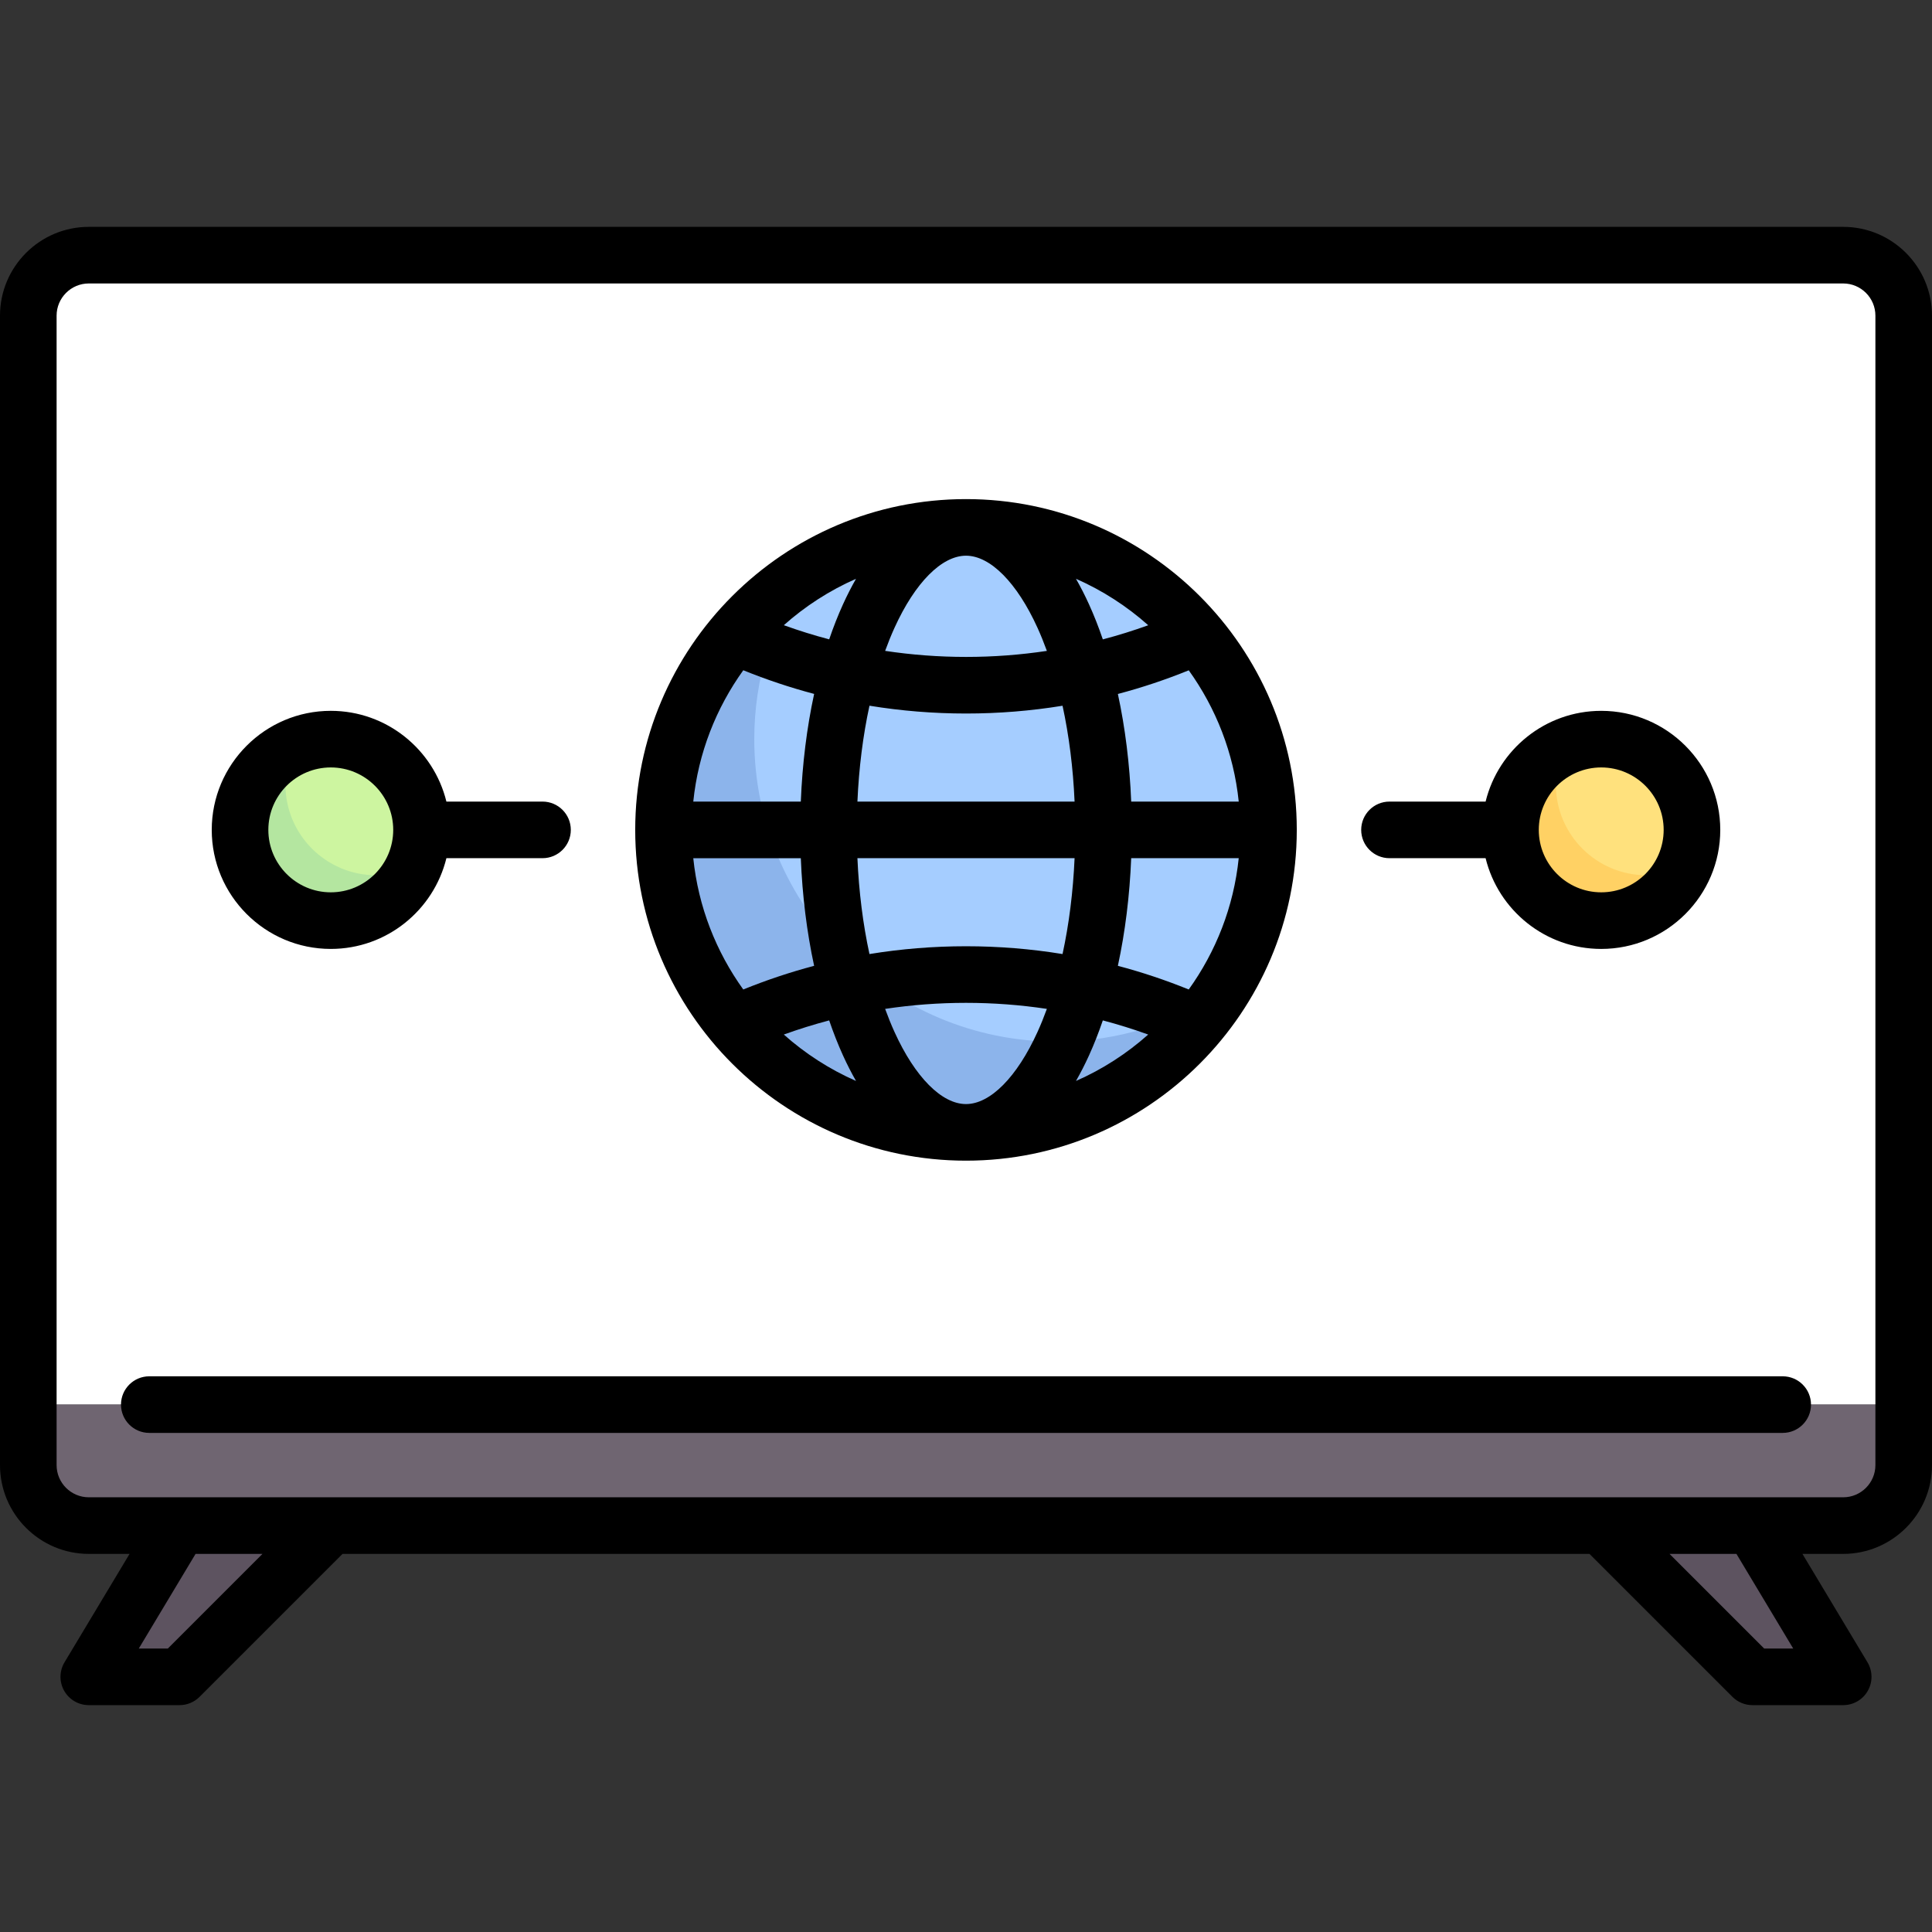 <?xml version="1.0" encoding="iso-8859-1"?>
<!-- Generator: Adobe Illustrator 19.0.0, SVG Export Plug-In . SVG Version: 6.00 Build 0)  -->
<svg version="1.1" id="Capa_1" xmlns="http://www.w3.org/2000/svg" xmlns:xlink="http://www.w3.org/1999/xlink" x="0px" y="0px"
	 viewBox="0 0 511.999 511.999" style="enable-background:new 0 0 511.999 511.999;" xml:space="preserve">
<rect x="0" y="0" width="511.999" height="511.999" fill="#333333" stroke="none"/>
<path style="fill:#FFFFFF;" d="M488.468,67.621H23.532c-8.854,0-16.032,7.178-16.032,16.032v288.581h497V83.653
	C504.5,74.799,497.322,67.621,488.468,67.621z"/>
<path style="fill:#6F6571;" d="M488.468,404.298H23.532c-8.854,0-16.032-7.178-16.032-16.032v-16.032h497v16.032
	C504.5,397.12,497.322,404.298,488.468,404.298z"/>
<g>
	<polygon style="fill:#5D5360;" points="23.532,444.379 47.581,444.379 87.661,404.298 47.581,404.298 	"/>
	<polygon style="fill:#5D5360;" points="464.419,404.298 424.339,404.298 464.419,444.379 488.468,444.379 	"/>
</g>
<circle style="fill:#CDF5A0;" cx="87.66" cy="219.93" r="24.05"/>
<circle style="fill:#FFE17D;" cx="424.34" cy="219.93" r="24.05"/>
<path style="fill:#B4E6A0;" d="M99.685,231.951c-13.282,0-24.048-10.767-24.048-24.048c0-3.524,0.8-6.846,2.162-9.862
	c-8.35,3.771-14.186,12.129-14.186,21.886c0,13.282,10.767,24.048,24.048,24.048c9.757,0,18.116-5.836,21.886-14.186
	C106.532,231.152,103.21,231.951,99.685,231.951z"/>
<path style="fill:#FFD164;" d="M436.363,231.951c-13.282,0-24.048-10.767-24.048-24.048c0-3.524,0.8-6.846,2.162-9.862
	c-8.35,3.771-14.186,12.129-14.186,21.886c0,13.282,10.767,24.048,24.048,24.048c9.757,0,18.116-5.836,21.886-14.186
	C443.209,231.152,439.887,231.951,436.363,231.951z"/>
<circle style="fill:#A5CDFF;" cx="256" cy="219.93" r="80.16"/>
<path style="fill:#8CB4EB;" d="M280.048,276.04c-44.272,0-80.161-35.89-80.161-80.161c0-15.978,4.728-30.827,12.785-43.328
	c-22.137,14.266-36.833,39.083-36.833,67.377c0,44.272,35.89,80.161,80.161,80.161c28.294,0,53.111-14.696,67.377-36.833
	C310.876,271.312,296.026,276.04,280.048,276.04z"/>
<path d="M488.468,60.121H23.532C10.557,60.121,0,70.678,0,83.653v304.613c0,12.976,10.557,23.532,23.532,23.532h10.802
	L17.101,440.52c-1.39,2.317-1.427,5.203-0.095,7.554c1.331,2.351,3.824,3.805,6.526,3.805H47.58c1.989,0,3.897-0.79,5.303-2.197
	l37.884-37.884h330.465l37.884,37.884c1.406,1.406,3.314,2.197,5.303,2.197h24.048c2.702,0,5.195-1.453,6.526-3.805
	c1.332-2.351,1.295-5.237-0.095-7.554l-17.233-28.722h10.802c12.976,0,23.532-10.557,23.532-23.532V83.653
	C512,70.678,501.443,60.121,488.468,60.121z M44.474,436.879h-7.695l15.048-25.081h17.728L44.474,436.879z M475.221,436.879h-7.695
	l-25.081-25.081h17.728L475.221,436.879z M497,388.266c0,4.705-3.828,8.532-8.532,8.532H23.532c-4.705,0-8.532-3.828-8.532-8.532
	V83.653c0-4.705,3.828-8.532,8.532-8.532h464.936c4.705,0,8.532,3.827,8.532,8.532L497,388.266L497,388.266z"/>
<path d="M472.436,364.734H39.564c-4.142,0-7.5,3.358-7.5,7.5s3.358,7.5,7.5,7.5h432.871c4.142,0,7.5-3.358,7.5-7.5
	S476.578,364.734,472.436,364.734z"/>
<path d="M368.229,227.428h25.47c3.375,13.786,15.829,24.048,30.64,24.048c17.396,0,31.548-14.152,31.548-31.548
	s-14.152-31.549-31.548-31.549c-14.812,0-27.265,10.263-30.64,24.049h-25.47c-4.142,0-7.5,3.357-7.5,7.5
	C360.729,224.069,364.087,227.428,368.229,227.428z M424.339,203.379c9.125,0,16.548,7.424,16.548,16.549
	s-7.423,16.548-16.548,16.548s-16.548-7.423-16.548-16.548S415.214,203.379,424.339,203.379z"/>
<path d="M168.339,219.94c0.007,48.331,39.329,87.648,87.661,87.648c48.315,0,87.625-39.29,87.66-87.597
	c0-0.022,0.003-0.043,0.003-0.064c0-0.022-0.003-0.043-0.003-0.065c-0.035-48.307-39.346-87.597-87.66-87.597
	c-48.332,0-87.654,39.318-87.661,87.648c0,0.004-0.001,0.008-0.001,0.013C168.338,219.932,168.339,219.936,168.339,219.94z
	 M196.979,177.623c6.147,2.493,12.409,4.588,18.774,6.271c-1.935,8.934-3.13,18.566-3.532,28.533h-28.496
	C185.054,199.53,189.784,187.635,196.979,177.623z M328.275,212.428h-28.496c-0.402-9.962-1.597-19.59-3.53-28.52
	c6.368-1.682,12.634-3.775,18.783-6.268C322.221,187.647,326.947,199.537,328.275,212.428z M315.026,262.223
	c-6.148-2.493-12.412-4.587-18.779-6.27c1.934-8.932,3.129-18.562,3.531-28.526h28.496
	C326.947,240.321,322.219,252.214,315.026,262.223z M223.407,279.713c1.09,2.398,2.242,4.647,3.449,6.754
	c-7.03-3.091-13.48-7.259-19.139-12.303c3.959-1.43,7.969-2.681,12.024-3.747C220.852,273.67,222.073,276.779,223.407,279.713z
	 M237.063,273.506c-0.889-1.955-1.717-4.011-2.494-6.141c7.04-1.059,14.19-1.6,21.431-1.6s14.391,0.541,21.431,1.6
	c-0.777,2.13-1.605,4.186-2.494,6.141c-5.431,11.949-12.51,19.083-18.937,19.083S242.494,285.455,237.063,273.506z M284.774,227.428
	c-0.389,8.927-1.474,17.497-3.19,25.404c-8.393-1.369-16.932-2.066-25.584-2.066s-17.191,0.697-25.584,2.066
	c-1.716-7.908-2.801-16.477-3.19-25.404L284.774,227.428L284.774,227.428z M227.226,212.428c0.389-8.929,1.474-17.5,3.191-25.409
	c8.401,1.372,16.948,2.071,25.609,2.071c8.644,0,17.174-0.696,25.559-2.062c1.716,7.907,2.8,16.475,3.189,25.401h-57.548V212.428z
	 M288.593,279.713c1.334-2.935,2.555-6.043,3.666-9.296c4.056,1.066,8.065,2.316,12.024,3.747
	c-5.659,5.043-12.109,9.212-19.139,12.303C286.35,284.361,287.503,282.111,288.593,279.713z M292.261,169.443
	c-1.111-3.254-2.333-6.366-3.668-9.302c-1.09-2.398-2.242-4.648-3.449-6.754c7.033,3.093,13.486,7.264,19.147,12.31
	C300.33,167.127,296.318,168.377,292.261,169.443z M274.937,166.349c0.889,1.956,1.718,4.013,2.495,6.144
	c-7.032,1.057-14.174,1.597-21.406,1.597c-7.249,0-14.408-0.542-21.456-1.604c0.777-2.128,1.604-4.183,2.493-6.137
	c5.431-11.949,12.51-19.083,18.937-19.083S269.506,154.399,274.937,166.349z M223.407,160.141c-1.333,2.932-2.554,6.04-3.664,9.29
	c-4.054-1.066-8.061-2.317-12.019-3.747c5.657-5.041,12.104-9.207,19.131-12.297C225.65,155.494,224.497,157.743,223.407,160.141z
	 M212.221,227.428c0.403,9.964,1.597,19.593,3.531,28.526c-6.367,1.682-12.63,3.777-18.779,6.27
	c-7.193-10.009-11.92-21.902-13.249-34.795h28.497V227.428z"/>
<path d="M87.661,251.475c14.812,0,27.265-10.262,30.64-24.048h25.471c4.142,0,7.5-3.358,7.5-7.5c0-4.143-3.358-7.5-7.5-7.5h-25.471
	c-3.375-13.786-15.829-24.049-30.64-24.049c-17.396,0-31.548,14.153-31.548,31.549C56.113,237.323,70.265,251.475,87.661,251.475z
	 M87.661,203.379c9.125,0,16.548,7.424,16.548,16.549s-7.423,16.548-16.548,16.548s-16.548-7.423-16.548-16.548
	C71.113,210.803,78.536,203.379,87.661,203.379z"/>
<g>
</g>
<g>
</g>
<g>
</g>
<g>
</g>
<g>
</g>
<g>
</g>
<g>
</g>
<g>
</g>
<g>
</g>
<g>
</g>
<g>
</g>
<g>
</g>
<g>
</g>
<g>
</g>
<g>
</g>
</svg>
